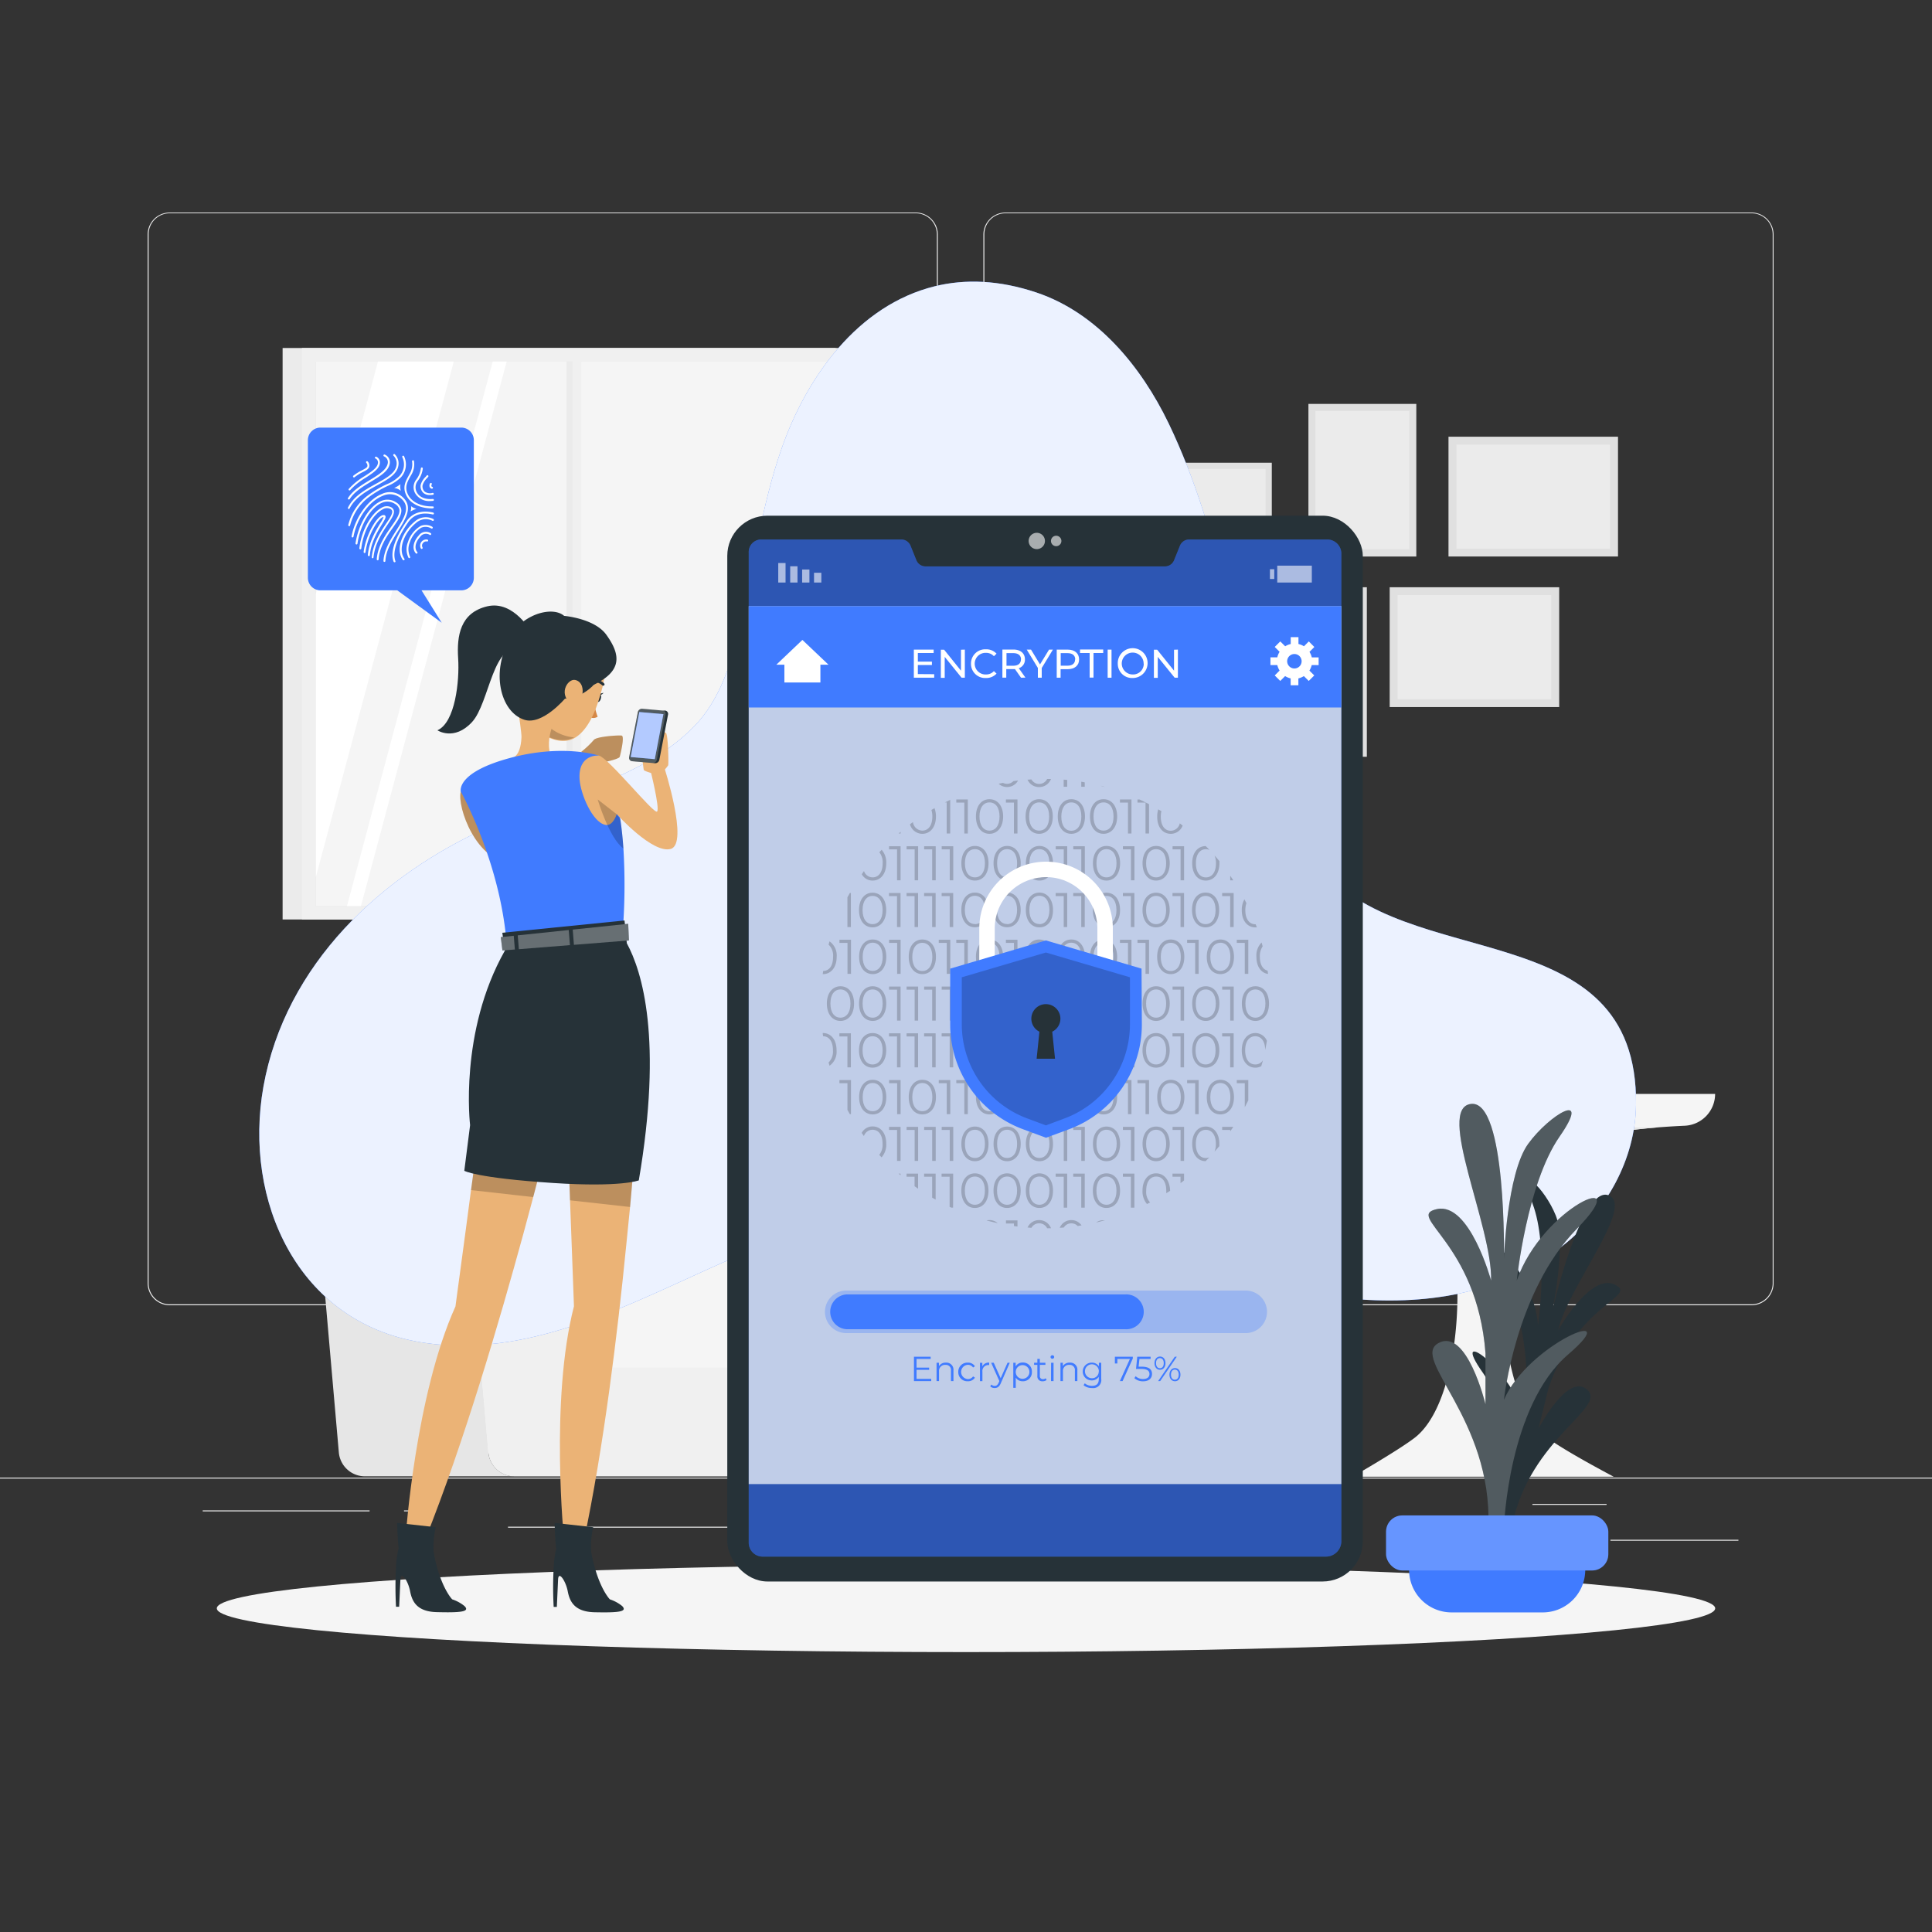 <svg xmlns="http://www.w3.org/2000/svg" viewBox="0 0 500 500"><rect x="0" y="0" width="500" height="500" fill="#333333" stroke="none"/><g id="background-complete"><rect y="382.4" width="500" height="0.25" style="fill:#ebebeb"></rect><rect x="416.78" y="398.49" width="33.12" height="0.25" style="fill:#ebebeb"></rect><rect x="322.53" y="401.21" width="8.69" height="0.25" style="fill:#ebebeb"></rect><rect x="396.59" y="389.21" width="19.19" height="0.25" style="fill:#ebebeb"></rect><rect x="52.46" y="390.89" width="43.19" height="0.25" style="fill:#ebebeb"></rect><rect x="104.56" y="390.89" width="6.33" height="0.25" style="fill:#ebebeb"></rect><rect x="131.47" y="395.11" width="93.68" height="0.25" style="fill:#ebebeb"></rect><path d="M237,337.8H43.91a5.71,5.71,0,0,1-5.7-5.71V60.66A5.71,5.71,0,0,1,43.91,55H237a5.71,5.71,0,0,1,5.71,5.71V332.09A5.71,5.71,0,0,1,237,337.8ZM43.91,55.2a5.46,5.46,0,0,0-5.45,5.46V332.09a5.46,5.46,0,0,0,5.45,5.46H237a5.47,5.47,0,0,0,5.46-5.46V60.66A5.47,5.47,0,0,0,237,55.2Z" style="fill:#ebebeb"></path><path d="M453.31,337.8H260.21a5.72,5.72,0,0,1-5.71-5.71V60.66A5.72,5.72,0,0,1,260.21,55h193.1A5.71,5.71,0,0,1,459,60.66V332.09A5.71,5.71,0,0,1,453.31,337.8ZM260.21,55.2a5.47,5.47,0,0,0-5.46,5.46V332.09a5.47,5.47,0,0,0,5.46,5.46h193.1a5.47,5.47,0,0,0,5.46-5.46V60.66a5.47,5.47,0,0,0-5.46-5.46Z" style="fill:#ebebeb"></path><rect x="73.14" y="90.06" width="143.13" height="147.9" style="fill:#ebebeb"></rect><rect x="78.14" y="90.06" width="143.13" height="147.9" style="fill:#f0f0f0"></rect><rect x="81.75" y="93.57" width="135.73" height="140.95" style="fill:#e0e0e0"></rect><rect x="81.75" y="93.56" width="132.34" height="140.95" style="fill:#f5f5f5"></rect><rect x="146.6" y="93.57" width="2.69" height="140.95" style="fill:#ebebeb"></rect><polygon points="131.13 93.56 93.41 234.51 89.79 234.51 127.51 93.56 131.13 93.56" style="fill:#fff"></polygon><rect x="148.14" y="91.39" width="2.3" height="145.83" style="fill:#f0f0f0"></rect><polygon points="117.44 93.56 81.75 226.95 81.75 153.63 97.82 93.56 117.44 93.56" style="fill:#fff"></polygon><polygon points="214.09 106.35 214.09 119.88 183.41 234.51 179.79 234.51 214.09 106.35" style="fill:#fff"></polygon><polygon points="214.09 133.67 214.09 206.99 206.73 234.51 187.11 234.51 214.09 133.67" style="fill:#fff"></polygon><path d="M323.73,283.11H443.87a8.24,8.24,0,0,1-7.88,8.23c-12.91.58-32.77,2.62-39.07,9.77-11.74,13.32-10.61,60.09,3.46,70.93,4.41,3.39,17.26,10.14,17.26,10.14H350s12-6.88,16.19-10.14c14-10.93,14.39-57.68,2.59-70.93-6.05-6.8-24.67-9-37.16-9.69A8.32,8.32,0,0,1,323.73,283.11Z" style="fill:#f5f5f5"></path><path d="M429,291.78c-12.21,1-26.83,3.39-32.07,9.33a23.59,23.59,0,0,0-4,6.88H372.77a23.76,23.76,0,0,0-4-6.88c-5.26-5.91-20-8.34-32-9.33Z" style="fill:#e6e6e6"></path><polygon points="374.9 283.17 376.54 264.49 352.86 264.49 351.22 283.17 374.9 283.17" style="fill:#ebebeb"></polygon><polygon points="374.9 283.17 376.54 264.49 377.81 264.49 376.18 283.17 374.9 283.17" style="fill:#e0e0e0"></polygon><polygon points="372.66 281.26 373.96 266.4 355.1 266.4 353.8 281.26 372.66 281.26" style="fill:#f0f0f0"></polygon><polygon points="371.21 280.04 372.3 267.62 356.55 267.62 355.46 280.04 371.21 280.04" style="fill:#fafafa"></polygon><polygon points="382.59 283.11 406.38 283.11 403.74 252.94 379.95 252.94 382.59 283.11" style="fill:#e6e6e6"></polygon><polygon points="382.59 283.11 381.45 283.11 378.81 252.94 379.95 252.94 382.59 283.11" style="fill:#e0e0e0"></polygon><polygon points="384.74 280.03 403.68 280.03 401.58 256.01 382.64 256.01 384.74 280.03" style="fill:#f0f0f0"></polygon><polygon points="386.13 278.06 401.95 278.06 400.19 257.99 384.37 257.99 386.13 278.06" style="fill:#fafafa"></polygon><path d="M394.12,267h0a2.76,2.76,0,0,1-3.89,0h0a2.74,2.74,0,0,1,0-3.89h0a2.74,2.74,0,0,1,3.89,0h0A2.76,2.76,0,0,1,394.12,267Z" style="fill:#ebebeb"></path><path d="M393,270.39h0a2,2,0,0,1,2.85,0h0a2,2,0,0,1-1.42,3.44h0A2,2,0,0,1,393,270.39Z" style="fill:#f0f0f0"></path><path d="M191.34,376h23.17L202.32,276.8a8.83,8.83,0,0,0-8.53-7.6H92.69L107.51,376Z" style="fill:#f5f5f5"></path><path d="M117.85,376H94.68L82.5,276.8a6.58,6.58,0,0,1,6.67-7.6h8a8.85,8.85,0,0,1,8.54,7.6Z" style="fill:#f0f0f0"></path><path d="M126.39,375.89l-4.2-48a4.58,4.58,0,0,0-4-4.14l-1.73-.22a6.14,6.14,0,0,1-5.33-5.55l-.77-8.75a6.13,6.13,0,0,1,6.11-6.67H77.77a6.13,6.13,0,0,0-6.11,6.67l.76,8.75a6.16,6.16,0,0,0,5.34,5.55l1.73.22a4.56,4.56,0,0,1,4,4.14l4.2,48a6.78,6.78,0,0,0,6.75,6.18h38.72A6.76,6.76,0,0,1,126.39,375.89Z" style="fill:#e6e6e6"></path><path d="M233,315.9a14.59,14.59,0,0,1,14.53-13.32H213.77a14.58,14.58,0,0,0-14.53,13.32l-3.33,38h33.71Z" style="fill:#e6e6e6"></path><path d="M262.46,302.58h-15A14.59,14.59,0,0,0,233,315.9l-3.33,38H149.33l-3.33-38a14.59,14.59,0,0,0-14.53-13.32h-15a6.13,6.13,0,0,0-6.11,6.67l.77,8.75a6.14,6.14,0,0,0,5.33,5.55l1.73.22a4.58,4.58,0,0,1,4,4.14l4.2,48a6.76,6.76,0,0,0,6.74,6.18H245.82a6.76,6.76,0,0,0,6.74-6.18l4.2-48a4.58,4.58,0,0,1,4-4.14l1.73-.22A6.14,6.14,0,0,0,267.8,318l.77-8.75A6.13,6.13,0,0,0,262.46,302.58Z" style="fill:#f0f0f0"></path><rect x="381.29" y="106.59" width="31" height="43.87" transform="translate(525.33 -268.27) rotate(90)" style="fill:#e0e0e0"></rect><rect x="383.32" y="108.66" width="26.96" height="39.75" transform="translate(525.33 -268.27) rotate(90)" style="fill:#ebebeb"></rect><rect x="366.08" y="145.54" width="31.01" height="43.87" transform="translate(549.06 -214.1) rotate(90)" style="fill:#e0e0e0"></rect><rect x="368.1" y="147.61" width="26.96" height="39.75" transform="translate(549.06 -214.1) rotate(90)" style="fill:#ebebeb"></rect><rect x="338.62" y="104.53" width="27.92" height="39.5" transform="translate(705.16 248.56) rotate(180)" style="fill:#e0e0e0"></rect><rect x="340.44" y="106.39" width="24.28" height="35.79" transform="translate(705.16 248.56) rotate(180)" style="fill:#ebebeb"></rect><rect x="322.74" y="151.98" width="31.01" height="43.87" transform="translate(676.48 347.83) rotate(180)" style="fill:#e0e0e0"></rect><rect x="324.76" y="154.04" width="26.96" height="39.75" transform="translate(676.48 347.83) rotate(180)" style="fill:#ebebeb"></rect><rect x="299.83" y="114.72" width="24.28" height="34.35" transform="translate(180.07 443.86) rotate(-90)" style="fill:#e0e0e0"></rect><rect x="301.41" y="116.33" width="21.11" height="31.12" transform="translate(180.07 443.86) rotate(-90)" style="fill:#ebebeb"></rect></g><g id="background-simple"><path d="M241.94,74.08c7.83-1.92,16.62-1.63,26.34,1.64,15.61,5.25,27,19,34.17,33.86,13.8,28.73,17.65,60.89,27.55,90.91,2.71,8.23,5.92,16.45,11.23,23.3C363.3,252.3,424,235.93,423.4,285.93c-.16,14.13-7.77,27.65-18.87,36.39-32.69,25.73-78.66,11-113.59-.65-32.74-10.94-61.07-12.28-93.88.82-27.8,11.09-56.89,30-88.17,24.88-31.81-5.2-46-36.59-40.71-66.19,5.68-31.55,30.42-54.82,58.86-67.4,17-7.51,39.28-12.1,52.58-25.76,6.83-7,9.81-16.85,12-26.4,3.46-15.2,5.5-30.79,10.65-45.51C208.7,97.67,221.93,79,241.94,74.08Z" style="fill:#407BFF"></path><path d="M241.94,74.08c7.83-1.92,16.62-1.63,26.34,1.64,15.61,5.25,27,19,34.17,33.86,13.8,28.73,17.65,60.89,27.55,90.91,2.71,8.23,5.92,16.45,11.23,23.3C363.3,252.3,424,235.93,423.4,285.93c-.16,14.13-7.77,27.65-18.87,36.39-32.69,25.73-78.66,11-113.59-.65-32.74-10.94-61.07-12.28-93.88.82-27.8,11.09-56.89,30-88.17,24.88-31.81-5.2-46-36.59-40.71-66.19,5.68-31.55,30.42-54.82,58.86-67.4,17-7.51,39.28-12.1,52.58-25.76,6.83-7,9.81-16.85,12-26.4,3.46-15.2,5.5-30.79,10.65-45.51C208.7,97.67,221.93,79,241.94,74.08Z" style="fill:#fff;opacity:0.9"></path></g><g id="Shadow"><ellipse id="path" cx="250" cy="416.24" rx="193.89" ry="11.32" style="fill:#f5f5f5"></ellipse></g><g id="Device"><rect x="188.22" y="133.46" width="164.47" height="275.83" rx="10.4" style="fill:#263238"></rect><path d="M347.14,143.37V398.85a4,4,0,0,1-4.09,4H197.42a3.6,3.6,0,0,1-3.65-3.69V143a3.24,3.24,0,0,1,3.12-3.38H233.3a2.58,2.58,0,0,1,2.35,1.63l1.5,3.72a2.57,2.57,0,0,0,2.35,1.62h62a2.55,2.55,0,0,0,2.35-1.6l1.51-3.73a2.57,2.57,0,0,1,2.34-1.64h35.89A3.67,3.67,0,0,1,347.14,143.37Z" style="fill:#407BFF"></path><path d="M347.14,143.37V398.85a4,4,0,0,1-4.09,4H197.42a3.6,3.6,0,0,1-3.65-3.69V143a3.24,3.24,0,0,1,3.12-3.38H233.3a2.58,2.58,0,0,1,2.35,1.63l1.5,3.72a2.57,2.57,0,0,0,2.35,1.62h62a2.55,2.55,0,0,0,2.35-1.6l1.51-3.73a2.57,2.57,0,0,1,2.34-1.64h35.89A3.67,3.67,0,0,1,347.14,143.37Z" style="opacity:0.3;isolation:isolate"></path><rect x="193.77" y="156.87" width="153.37" height="227.21" style="fill:#fff;opacity:0.7;isolation:isolate"></rect><rect x="210.67" y="148.23" width="1.89" height="2.53" transform="translate(423.23 298.99) rotate(180)" style="fill:#fff;opacity:0.6;isolation:isolate"></rect><rect x="207.58" y="147.39" width="1.89" height="3.37" transform="translate(417.06 298.15) rotate(180)" style="fill:#fff;opacity:0.6;isolation:isolate"></rect><rect x="204.49" y="146.55" width="1.89" height="4.21" transform="translate(410.88 297.31) rotate(180)" style="fill:#fff;opacity:0.6;isolation:isolate"></rect><rect x="201.41" y="145.7" width="1.89" height="5.05" transform="translate(404.71 296.46) rotate(180)" style="fill:#fff;opacity:0.6;isolation:isolate"></rect><rect x="328.66" y="147.31" width="1.12" height="2.53" style="fill:#fff;opacity:0.6;isolation:isolate"></rect><rect x="330.55" y="146.39" width="8.95" height="4.37" transform="translate(670.05 297.15) rotate(180)" style="fill:#fff;opacity:0.6;isolation:isolate"></rect><path d="M241,356.85v.58h-4.47v-6.31h4.33v.57h-3.66v2.25h3.26v.57h-3.26v2.34Z" style="fill:#407BFF"></path><path d="M246.75,354.68v2.75h-.64v-2.69a1.32,1.32,0,0,0-1.43-1.51,1.55,1.55,0,0,0-1.66,1.71v2.49h-.64v-4.75H243v.88a2,2,0,0,1,1.8-.91A1.82,1.82,0,0,1,246.75,354.68Z" style="fill:#407BFF"></path><path d="M248,355.06a2.34,2.34,0,0,1,2.45-2.41,2.07,2.07,0,0,1,1.86.94l-.48.32a1.61,1.61,0,0,0-1.38-.7,1.85,1.85,0,0,0,0,3.69,1.6,1.6,0,0,0,1.38-.69l.48.33a2.1,2.1,0,0,1-1.86.93A2.34,2.34,0,0,1,248,355.06Z" style="fill:#407BFF"></path><path d="M256,352.65v.62h-.15a1.54,1.54,0,0,0-1.6,1.75v2.42h-.64v-4.75h.62v.93A1.78,1.78,0,0,1,256,352.65Z" style="fill:#407BFF"></path><path d="M261.33,352.68,259,358c-.39.92-.9,1.22-1.58,1.22a1.61,1.61,0,0,1-1.15-.43l.3-.48a1.15,1.15,0,0,0,.86.36c.43,0,.72-.2,1-.79l.2-.46-2.12-4.74h.67l1.79,4,1.78-4Z" style="fill:#407BFF"></path><path d="M267.05,355.06a2.29,2.29,0,0,1-2.37,2.41,2.08,2.08,0,0,1-1.8-.93v2.64h-.64v-6.5h.61v.94a2.07,2.07,0,0,1,1.83-1A2.29,2.29,0,0,1,267.05,355.06Zm-.64,0a1.77,1.77,0,1,0-3.54,0,1.77,1.77,0,1,0,3.54,0Z" style="fill:#407BFF"></path><path d="M270.86,357.14a1.56,1.56,0,0,1-1,.33,1.25,1.25,0,0,1-1.39-1.38v-2.86h-.85v-.55h.85v-1h.64v1h1.44v.55h-1.44v2.83a.76.76,0,0,0,.82.86,1.06,1.06,0,0,0,.7-.24Z" style="fill:#407BFF"></path><path d="M271.88,351.19a.46.46,0,0,1,.47-.45.45.45,0,0,1,.47.44.47.47,0,0,1-.94,0Zm.14,1.49h.64v4.75H272Z" style="fill:#407BFF"></path><path d="M278.82,354.68v2.75h-.64v-2.69a1.33,1.33,0,0,0-1.43-1.51,1.55,1.55,0,0,0-1.66,1.71v2.49h-.64v-4.75h.61v.88a2,2,0,0,1,1.81-.91A1.82,1.82,0,0,1,278.82,354.68Z" style="fill:#407BFF"></path><path d="M285,352.68v4.17a2.08,2.08,0,0,1-2.37,2.37,3.3,3.3,0,0,1-2.21-.73l.32-.49a2.81,2.81,0,0,0,1.87.65c1.2,0,1.75-.55,1.75-1.72v-.6a2.15,2.15,0,0,1-1.85.92,2.3,2.3,0,1,1,0-4.6,2.14,2.14,0,0,1,1.88.94v-.91Zm-.62,2.26a1.8,1.8,0,1,0-1.81,1.74A1.7,1.7,0,0,0,284.35,354.94Z" style="fill:#407BFF"></path><path d="M293.17,351.12v.46l-2.65,5.85h-.7l2.6-5.74h-3.25v1.18h-.64v-1.75Z" style="fill:#407BFF"></path><path d="M298.14,355.57c0,1.07-.75,1.91-2.29,1.91a3.26,3.26,0,0,1-2.27-.81l.32-.51a2.77,2.77,0,0,0,1.94.73c1.07,0,1.64-.53,1.64-1.29s-.5-1.32-2.11-1.32H294l.32-3.16h3.46v.57h-2.89l-.22,2h.81C297.42,353.7,298.14,354.45,298.14,355.57Z" style="fill:#407BFF"></path><path d="M298.78,352.78c0-1,.58-1.71,1.43-1.71s1.42.68,1.42,1.71-.58,1.72-1.42,1.72S298.78,353.81,298.78,352.78Zm2.4,0c0-.82-.39-1.3-1-1.3s-1,.49-1,1.3.38,1.31,1,1.31S301.18,353.6,301.18,352.78Zm2.85-1.66h.53l-4.31,6.31h-.53Zm-1.38,4.64c0-1,.59-1.71,1.43-1.71s1.42.68,1.42,1.71-.58,1.71-1.42,1.71S302.65,356.79,302.65,355.76Zm2.4,0c0-.81-.38-1.31-1-1.31s-1,.49-1,1.31.39,1.31,1,1.31S305.05,356.57,305.05,355.76Z" style="fill:#407BFF"></path><path d="M270.43,140a2.11,2.11,0,1,1-2.11-2.11A2.11,2.11,0,0,1,270.43,140Z" style="fill:#fff;opacity:0.6;isolation:isolate"></path><path d="M274.69,140a1.35,1.35,0,1,1-1.35-1.35A1.36,1.36,0,0,1,274.69,140Z" style="fill:#fff;opacity:0.6;isolation:isolate"></path><rect x="193.77" y="156.87" width="153.37" height="26.23" style="fill:#407BFF"></rect><g style="opacity:0.2"><path d="M263.47,202l-1.2.15a2.23,2.23,0,0,1-1.64.7,2.46,2.46,0,0,1-1.06-.24l-1.12.22a3.15,3.15,0,0,0,2.18.85A3.2,3.2,0,0,0,263.47,202Z"></path><path d="M269,203.69A3.26,3.26,0,0,0,272,201.6l-1,0a2.31,2.31,0,0,1-4.08.11l-1,.07A3.23,3.23,0,0,0,269,203.69Z"></path><path d="M276.19,203.61v-1.77l-.91-.07v1.84Z"></path><path d="M280.73,203.61v-1.14l-.9-.16v1.3Z"></path><path d="M284.88,203.35a3.15,3.15,0,0,0,1.1.3C285.62,203.55,285.25,203.44,284.88,203.35Z"></path><path d="M225.84,227.89c2,0,3.52-1.67,3.52-4.48a4.9,4.9,0,0,0-1.19-3.48l-.6.63a4.23,4.23,0,0,1,.86,2.85c0,2.36-1.06,3.65-2.59,3.65a2.35,2.35,0,0,1-2.24-1.63c-.2.27-.39.55-.58.82A3.17,3.17,0,0,0,225.84,227.89Z"></path><polygon points="232.16 227.82 233.07 227.82 233.07 219.01 230.09 219.01 230.09 219.81 232.16 219.81 232.16 227.82"></polygon><polygon points="236.71 227.82 237.61 227.82 237.61 219.01 234.63 219.01 234.63 219.81 236.71 219.81 236.71 227.82"></polygon><polygon points="241.25 227.82 242.16 227.82 242.16 219.01 239.17 219.01 239.17 219.81 241.25 219.81 241.25 227.82"></polygon><polygon points="245.79 227.82 246.7 227.82 246.7 219.01 243.71 219.01 243.71 219.81 245.79 219.81 245.79 227.82"></polygon><path d="M248.8,223.41c0,2.81,1.47,4.48,3.51,4.48s3.52-1.67,3.52-4.48-1.48-4.48-3.52-4.48S248.8,220.61,248.8,223.41Zm3.51-3.65c1.54,0,2.59,1.3,2.59,3.65s-1.05,3.65-2.59,3.65-2.59-1.29-2.59-3.65S250.77,219.76,252.31,219.76Z"></path><path d="M260.64,218.93c-2,0-3.51,1.68-3.51,4.48s1.47,4.48,3.51,4.48,3.52-1.67,3.52-4.48S262.68,218.93,260.64,218.93Zm0,8.13c-1.54,0-2.59-1.29-2.59-3.65s1.05-3.65,2.59-3.65,2.59,1.3,2.59,3.65S262.18,227.06,260.64,227.06Z"></path><path d="M269,218.93c-2,0-3.51,1.68-3.51,4.48s1.47,4.48,3.51,4.48,3.52-1.67,3.52-4.48S271,218.93,269,218.93Zm0,8.13c-1.54,0-2.59-1.29-2.59-3.65s1.05-3.65,2.59-3.65,2.59,1.3,2.59,3.65S270.5,227.06,269,227.06Z"></path><polygon points="275.3 227.82 276.2 227.82 276.2 219.01 273.22 219.01 273.22 219.81 275.3 219.81 275.3 227.82"></polygon><polygon points="280.75 227.82 280.75 219.01 277.76 219.01 277.76 219.81 279.84 219.81 279.84 227.82 280.75 227.82"></polygon><path d="M286.36,227.89c2,0,3.52-1.67,3.52-4.48s-1.48-4.48-3.52-4.48-3.51,1.68-3.51,4.48S284.32,227.89,286.36,227.89Zm0-8.13c1.53,0,2.59,1.3,2.59,3.65s-1.06,3.65-2.59,3.65-2.6-1.29-2.6-3.65S284.82,219.76,286.36,219.76Z"></path><polygon points="290.61 219.81 292.69 219.81 292.69 227.82 293.59 227.82 293.59 219.01 290.61 219.01 290.61 219.81"></polygon><path d="M299.2,227.89c2,0,3.53-1.67,3.53-4.48s-1.49-4.48-3.53-4.48-3.51,1.68-3.51,4.48S297.17,227.89,299.2,227.89Zm0-8.13c1.54,0,2.6,1.3,2.6,3.65s-1.06,3.65-2.6,3.65-2.59-1.29-2.59-3.65S297.67,219.76,299.2,219.76Z"></path><polygon points="305.53 227.82 306.44 227.82 306.44 219.01 303.46 219.01 303.46 219.81 305.53 219.81 305.53 227.82"></polygon><path d="M308.54,223.41c0,2.81,1.47,4.48,3.51,4.48s3.53-1.67,3.53-4.48c0-.19,0-.37,0-.55-.4-.49-.82-1-1.24-1.44a5.25,5.25,0,0,1,.35,2c0,2.36-1.06,3.65-2.6,3.65s-2.59-1.29-2.59-3.65,1.06-3.65,2.59-3.65a2.38,2.38,0,0,1,.93.19c-.33-.34-.65-.68-1-1C310,219,308.54,220.63,308.54,223.41Z"></path><path d="M319.18,227.82c-.26-.4-.53-.79-.8-1.18v1.18Z"></path><path d="M233.08,215.27l-.52.44h.52Z"></path><path d="M238.7,215.79c2,0,3.52-1.67,3.52-4.48a6,6,0,0,0-.37-2.15l-.8.45a5.76,5.76,0,0,1,.24,1.7c0,2.35-1.06,3.65-2.59,3.65a2.5,2.5,0,0,1-2.43-2.2c-.26.19-.52.37-.77.57A3.32,3.32,0,0,0,238.7,215.79Z"></path><path d="M245,215.71h.91V207c-.46.21-.92.44-1.38.67H245Z"></path><polygon points="249.57 215.71 250.47 215.71 250.47 206.9 247.49 206.9 247.49 207.71 249.57 207.71 249.57 215.71"></polygon><path d="M256.08,215.79c2,0,3.53-1.67,3.53-4.48s-1.49-4.48-3.53-4.48-3.51,1.67-3.51,4.48S254.05,215.79,256.08,215.79Zm0-8.13c1.54,0,2.6,1.29,2.6,3.65s-1.06,3.65-2.6,3.65-2.59-1.3-2.59-3.65S254.55,207.66,256.08,207.66Z"></path><polygon points="262.41 215.71 263.32 215.71 263.32 206.9 260.33 206.9 260.33 207.71 262.41 207.71 262.41 215.71"></polygon><path d="M268.93,215.79c2,0,3.53-1.67,3.53-4.48s-1.49-4.48-3.53-4.48-3.51,1.67-3.51,4.48S266.89,215.79,268.93,215.79Zm0-8.13c1.54,0,2.59,1.29,2.59,3.65s-1,3.65-2.59,3.65-2.59-1.3-2.59-3.65S267.4,207.66,268.93,207.66Z"></path><path d="M277.26,215.79c2,0,3.53-1.67,3.53-4.48s-1.49-4.48-3.53-4.48-3.51,1.67-3.51,4.48S275.22,215.79,277.26,215.79Zm0-8.13c1.54,0,2.59,1.29,2.59,3.65S278.8,215,277.26,215s-2.59-1.3-2.59-3.65S275.72,207.66,277.26,207.66Z"></path><path d="M285.59,215.79c2,0,3.53-1.67,3.53-4.48s-1.49-4.48-3.53-4.48-3.51,1.67-3.51,4.48S283.55,215.79,285.59,215.79Zm0-8.13c1.54,0,2.59,1.29,2.59,3.65s-1.05,3.65-2.59,3.65-2.59-1.3-2.59-3.65S284.05,207.66,285.59,207.66Z"></path><polygon points="291.92 215.71 292.82 215.71 292.82 206.9 289.84 206.9 289.84 207.71 291.92 207.71 291.92 215.71"></polygon><path d="M294.38,207.71h2.08v8h.91v-7.59c-.82-.43-1.64-.83-2.48-1.22h-.51Z"></path><path d="M303,215.79a3.27,3.27,0,0,0,3.07-2.13l-.74-.58A2.42,2.42,0,0,1,303,215c-1.54,0-2.59-1.3-2.59-3.65a6.1,6.1,0,0,1,.16-1.42l-.82-.47a6.4,6.4,0,0,0-.26,1.89C299.47,214.12,300.94,215.79,303,215.79Z"></path><path d="M220.21,239.92v-8.81h-.27c-.22.37-.43.74-.63,1.12v7.69Z"></path><path d="M225.82,240c2,0,3.53-1.68,3.53-4.48s-1.49-4.49-3.53-4.49-3.51,1.68-3.51,4.49S223.78,240,225.82,240Zm0-8.14c1.54,0,2.6,1.3,2.6,3.66s-1.06,3.65-2.6,3.65-2.59-1.3-2.59-3.65S224.29,231.86,225.82,231.86Z"></path><polygon points="232.15 239.92 233.06 239.92 233.06 231.11 230.07 231.11 230.07 231.91 232.15 231.91 232.15 239.92"></polygon><polygon points="236.69 239.92 237.6 239.92 237.6 231.11 234.62 231.11 234.62 231.91 236.69 231.91 236.69 239.92"></polygon><polygon points="241.24 239.92 242.14 239.92 242.14 231.11 239.16 231.11 239.16 231.91 241.24 231.91 241.24 239.92"></polygon><polygon points="245.78 239.92 246.69 239.92 246.69 231.11 243.7 231.11 243.7 231.91 245.78 231.91 245.78 239.92"></polygon><path d="M252.3,231c-2,0-3.51,1.68-3.51,4.49s1.47,4.48,3.51,4.48,3.52-1.68,3.52-4.48S254.34,231,252.3,231Zm0,8.14c-1.54,0-2.6-1.3-2.6-3.65s1.06-3.66,2.6-3.66,2.59,1.3,2.59,3.66S253.83,239.17,252.3,239.17Z"></path><path d="M260.63,231c-2,0-3.51,1.68-3.51,4.49s1.47,4.48,3.51,4.48,3.52-1.68,3.52-4.48S262.67,231,260.63,231Zm0,8.14c-1.54,0-2.6-1.3-2.6-3.65s1.06-3.66,2.6-3.66,2.59,1.3,2.59,3.66S262.16,239.17,260.63,239.17Z"></path><path d="M269,231c-2,0-3.52,1.68-3.52,4.49S266.92,240,269,240s3.52-1.68,3.52-4.48S271,231,269,231Zm0,8.14c-1.54,0-2.6-1.3-2.6-3.65s1.06-3.66,2.6-3.66,2.59,1.3,2.59,3.66S270.49,239.17,269,239.17Z"></path><polygon points="275.29 239.92 276.19 239.92 276.19 231.11 273.21 231.11 273.21 231.91 275.29 231.91 275.29 239.92"></polygon><polygon points="277.75 231.91 279.83 231.91 279.83 239.92 280.73 239.92 280.73 231.11 277.75 231.11 277.75 231.91"></polygon><path d="M286.35,240c2,0,3.52-1.68,3.52-4.48s-1.48-4.49-3.52-4.49-3.52,1.68-3.52,4.49S284.31,240,286.35,240Zm0-8.14c1.53,0,2.59,1.3,2.59,3.66s-1.06,3.65-2.59,3.65-2.6-1.3-2.6-3.65S284.81,231.86,286.35,231.86Z"></path><polygon points="293.58 239.92 293.58 231.11 290.6 231.11 290.6 231.91 292.67 231.91 292.67 239.92 293.58 239.92"></polygon><path d="M299.19,240c2,0,3.53-1.68,3.53-4.48s-1.49-4.49-3.53-4.49-3.51,1.68-3.51,4.49S297.15,240,299.19,240Zm0-8.14c1.54,0,2.6,1.3,2.6,3.66s-1.06,3.65-2.6,3.65-2.59-1.3-2.59-3.65S297.66,231.86,299.19,231.86Z"></path><polygon points="305.52 239.92 306.43 239.92 306.43 231.11 303.44 231.11 303.44 231.91 305.52 231.91 305.52 239.92"></polygon><path d="M312,240c2,0,3.52-1.68,3.52-4.48S314.08,231,312,231s-3.51,1.68-3.51,4.49S310,240,312,240Zm0-8.14c1.53,0,2.59,1.3,2.59,3.66s-1.06,3.65-2.59,3.65-2.59-1.3-2.59-3.65S310.5,231.86,312,231.86Z"></path><polygon points="318.37 239.92 319.27 239.92 319.27 231.11 316.29 231.11 316.29 231.91 318.37 231.91 318.37 239.92"></polygon><path d="M324.89,240c.13,0,.25,0,.38,0-.1-.27-.2-.54-.31-.8h-.07c-1.54,0-2.6-1.3-2.6-3.65a5.59,5.59,0,0,1,.28-1.81l-.51-1a5.49,5.49,0,0,0-.69,2.82C321.37,238.32,322.85,240,324.89,240Z"></path><path d="M217.51,255.24c-2,0-3.52,1.68-3.52,4.48s1.48,4.49,3.52,4.49,3.52-1.68,3.52-4.49S219.55,255.24,217.51,255.24Zm0,8.13c-1.54,0-2.6-1.29-2.6-3.65s1.06-3.65,2.6-3.65,2.59,1.3,2.59,3.65S219,263.37,217.51,263.37Z"></path><path d="M225.84,255.24c-2,0-3.52,1.68-3.52,4.48s1.48,4.49,3.52,4.49,3.52-1.68,3.52-4.49S227.87,255.24,225.84,255.24Zm0,8.13c-1.54,0-2.6-1.29-2.6-3.65s1.06-3.65,2.6-3.65,2.59,1.3,2.59,3.65S227.37,263.37,225.84,263.37Z"></path><polygon points="233.07 264.13 233.07 255.32 230.09 255.32 230.09 256.12 232.16 256.12 232.16 264.13 233.07 264.13"></polygon><polygon points="237.61 264.13 237.61 255.32 234.63 255.32 234.63 256.12 236.71 256.12 236.71 264.13 237.61 264.13"></polygon><polygon points="242.16 264.13 242.16 255.32 239.17 255.32 239.17 256.12 241.25 256.12 241.25 264.13 242.16 264.13"></polygon><polygon points="246.7 264.13 246.7 255.32 243.71 255.32 243.71 256.12 245.79 256.12 245.79 264.13 246.7 264.13"></polygon><path d="M248.8,259.72c0,2.81,1.47,4.49,3.51,4.49s3.52-1.68,3.52-4.49-1.48-4.48-3.52-4.48S248.8,256.92,248.8,259.72Zm3.51-3.65c1.54,0,2.59,1.3,2.59,3.65s-1.05,3.65-2.59,3.65-2.59-1.29-2.59-3.65S250.77,256.07,252.31,256.07Z"></path><path d="M260.64,255.24c-2,0-3.51,1.68-3.51,4.48s1.47,4.49,3.51,4.49,3.52-1.68,3.52-4.49S262.68,255.24,260.64,255.24Zm0,8.13c-1.54,0-2.59-1.29-2.59-3.65s1.05-3.65,2.59-3.65,2.59,1.3,2.59,3.65S262.17,263.37,260.64,263.37Z"></path><path d="M269,264.21c2,0,3.52-1.68,3.52-4.49s-1.48-4.48-3.52-4.48-3.51,1.68-3.51,4.48S266.93,264.21,269,264.21Zm0-8.14c1.53,0,2.59,1.3,2.59,3.65s-1.06,3.65-2.59,3.65-2.59-1.29-2.59-3.65S267.43,256.07,269,256.07Z"></path><polygon points="276.2 264.13 276.2 255.32 273.22 255.32 273.22 256.12 275.3 256.12 275.3 264.13 276.2 264.13"></polygon><polygon points="280.75 255.32 277.76 255.32 277.76 256.12 279.84 256.12 279.84 264.13 280.75 264.13 280.75 255.32"></polygon><path d="M286.36,255.24c-2,0-3.51,1.68-3.51,4.48s1.47,4.49,3.51,4.49,3.52-1.68,3.52-4.49S288.4,255.24,286.36,255.24Zm0,8.13c-1.54,0-2.6-1.29-2.6-3.65s1.06-3.65,2.6-3.65,2.59,1.3,2.59,3.65S287.89,263.37,286.36,263.37Z"></path><polygon points="290.61 256.12 292.69 256.12 292.69 264.13 293.59 264.13 293.59 255.32 290.61 255.32 290.61 256.12"></polygon><path d="M299.2,264.21c2,0,3.53-1.68,3.53-4.49s-1.49-4.48-3.53-4.48-3.51,1.68-3.51,4.48S297.16,264.21,299.2,264.21Zm0-8.14c1.54,0,2.6,1.3,2.6,3.65s-1.06,3.65-2.6,3.65-2.59-1.29-2.59-3.65S297.67,256.07,299.2,256.07Z"></path><polygon points="306.44 264.13 306.44 255.32 303.46 255.32 303.46 256.12 305.53 256.12 305.53 264.13 306.44 264.13"></polygon><path d="M312.05,264.21c2,0,3.53-1.68,3.53-4.49s-1.49-4.48-3.53-4.48-3.51,1.68-3.51,4.48S310,264.21,312.05,264.21Zm0-8.14c1.54,0,2.6,1.3,2.6,3.65s-1.06,3.65-2.6,3.65-2.59-1.29-2.59-3.65S310.52,256.07,312.05,256.07Z"></path><polygon points="319.29 264.13 319.29 255.32 316.3 255.32 316.3 256.12 318.38 256.12 318.38 264.13 319.29 264.13"></polygon><path d="M321.39,259.72c0,2.81,1.47,4.49,3.51,4.49s3.52-1.68,3.52-4.49-1.48-4.48-3.52-4.48S321.39,256.92,321.39,259.72Zm3.51-3.65c1.53,0,2.59,1.3,2.59,3.65s-1.06,3.65-2.59,3.65-2.59-1.29-2.59-3.65S323.36,256.07,324.9,256.07Z"></path><path d="M216.53,247.62a4.44,4.44,0,0,0-1.85-4l-.24.86a3.87,3.87,0,0,1,1.16,3.15c0,2.34-1,3.64-2.58,3.65,0,.27-.07.55-.1.82H213C215,252.1,216.53,250.43,216.53,247.62Z"></path><polygon points="219.33 252.03 220.24 252.03 220.24 243.21 217.25 243.21 217.25 244.02 219.33 244.02 219.33 252.03"></polygon><path d="M225.85,243.14c-2,0-3.51,1.67-3.51,4.48s1.47,4.48,3.51,4.48,3.52-1.67,3.52-4.48S227.89,243.14,225.85,243.14Zm0,8.13c-1.54,0-2.59-1.3-2.59-3.65s1.05-3.65,2.59-3.65,2.59,1.3,2.59,3.65S227.38,251.27,225.85,251.27Z"></path><polygon points="230.1 244.02 232.18 244.02 232.18 252.03 233.08 252.03 233.08 243.21 230.1 243.21 230.1 244.02"></polygon><path d="M235.18,247.62c0,2.81,1.48,4.48,3.52,4.48s3.52-1.67,3.52-4.48-1.49-4.48-3.52-4.48S235.18,244.81,235.18,247.62ZM238.7,244c1.53,0,2.59,1.3,2.59,3.65s-1.06,3.65-2.59,3.65-2.6-1.3-2.6-3.65S237.16,244,238.7,244Z"></path><polygon points="245.02 252.03 245.93 252.03 245.93 243.21 242.95 243.21 242.95 244.02 245.02 244.02 245.02 252.03"></polygon><polygon points="249.56 252.03 250.47 252.03 250.47 243.21 247.49 243.21 247.49 244.02 249.56 244.02 249.56 252.03"></polygon><path d="M252.57,247.62c0,2.81,1.47,4.48,3.51,4.48s3.53-1.67,3.53-4.48-1.49-4.48-3.53-4.48S252.57,244.81,252.57,247.62Zm6.11,0c0,2.35-1.06,3.65-2.6,3.65s-2.59-1.3-2.59-3.65,1.06-3.65,2.59-3.65S258.68,245.27,258.68,247.62Z"></path><polygon points="263.32 252.03 263.32 243.21 260.33 243.21 260.33 244.02 262.41 244.02 262.41 252.03 263.32 252.03"></polygon><path d="M268.93,252.1c2,0,3.53-1.67,3.53-4.48s-1.49-4.48-3.53-4.48-3.51,1.67-3.51,4.48S266.89,252.1,268.93,252.1Zm0-8.13c1.54,0,2.59,1.3,2.59,3.65s-1,3.65-2.59,3.65-2.59-1.3-2.59-3.65S267.4,244,268.93,244Z"></path><path d="M273.75,247.62c0,2.81,1.47,4.48,3.51,4.48s3.52-1.67,3.52-4.48-1.48-4.48-3.52-4.48S273.75,244.81,273.75,247.62Zm6.1,0c0,2.35-1.05,3.65-2.59,3.65s-2.59-1.3-2.59-3.65,1.05-3.65,2.59-3.65S279.85,245.27,279.85,247.62Z"></path><path d="M285.59,252.1c2,0,3.53-1.67,3.53-4.48s-1.49-4.48-3.53-4.48-3.51,1.67-3.51,4.48S283.55,252.1,285.59,252.1Zm0-8.13c1.54,0,2.59,1.3,2.59,3.65s-1.05,3.65-2.59,3.65S283,250,283,247.62,284.05,244,285.59,244Z"></path><polygon points="291.92 252.03 292.82 252.03 292.82 243.21 289.84 243.21 289.84 244.02 291.92 244.02 291.92 252.03"></polygon><polygon points="296.46 252.03 297.37 252.03 297.37 243.21 294.38 243.21 294.38 244.02 296.46 244.02 296.46 252.03"></polygon><path d="M299.47,247.62c0,2.81,1.47,4.48,3.51,4.48s3.52-1.67,3.52-4.48-1.48-4.48-3.52-4.48S299.47,244.81,299.47,247.62ZM303,244c1.54,0,2.59,1.3,2.59,3.65s-1.05,3.65-2.59,3.65-2.59-1.3-2.59-3.65S301.44,244,303,244Z"></path><polygon points="309.31 252.03 310.21 252.03 310.21 243.21 307.23 243.21 307.23 244.02 309.31 244.02 309.31 252.03"></polygon><path d="M312.31,247.62c0,2.81,1.48,4.48,3.52,4.48s3.52-1.67,3.52-4.48-1.48-4.48-3.52-4.48S312.31,244.81,312.31,247.62Zm3.52-3.65c1.53,0,2.59,1.3,2.59,3.65s-1.06,3.65-2.59,3.65-2.6-1.3-2.6-3.65S314.29,244,315.83,244Z"></path><polygon points="322.15 252.03 323.06 252.03 323.06 243.21 320.08 243.21 320.08 244.02 322.15 244.02 322.15 252.03"></polygon><path d="M325.16,247.62c0,2.58,1.25,4.19,3,4.43,0-.28-.07-.57-.11-.85-1.21-.3-2-1.54-2-3.58a4.49,4.49,0,0,1,.73-2.71c-.09-.33-.19-.64-.28-1A4.79,4.79,0,0,0,325.16,247.62Z"></path><path d="M216.5,271.83c0-2.81-1.48-4.48-3.52-4.48h-.06c0,.28.06.56.1.83,1.51,0,2.55,1.32,2.55,3.65a4,4,0,0,1-1.13,3.14c.07.28.16.57.24.85A4.43,4.43,0,0,0,216.5,271.83Z"></path><polygon points="217.23 268.23 219.31 268.23 219.31 276.23 220.21 276.23 220.21 267.42 217.23 267.42 217.23 268.23"></polygon><path d="M225.82,276.31c2,0,3.53-1.68,3.53-4.48s-1.49-4.48-3.53-4.48-3.51,1.67-3.51,4.48S223.78,276.31,225.82,276.31Zm0-8.13c1.54,0,2.6,1.29,2.6,3.65s-1.06,3.65-2.6,3.65-2.59-1.3-2.59-3.65S224.29,268.18,225.82,268.18Z"></path><polygon points="232.15 276.23 233.06 276.23 233.06 267.42 230.07 267.42 230.07 268.23 232.15 268.23 232.15 276.23"></polygon><polygon points="236.69 276.23 237.6 276.23 237.6 267.42 234.62 267.42 234.62 268.23 236.69 268.23 236.69 276.23"></polygon><polygon points="239.16 268.23 241.24 268.23 241.24 276.23 242.14 276.23 242.14 267.42 239.16 267.42 239.16 268.23"></polygon><polygon points="243.7 268.23 245.78 268.23 245.78 276.23 246.69 276.23 246.69 267.42 243.7 267.42 243.7 268.23"></polygon><path d="M252.3,276.31c2,0,3.52-1.68,3.52-4.48s-1.48-4.48-3.52-4.48-3.51,1.67-3.51,4.48S250.26,276.31,252.3,276.31Zm0-8.13c1.53,0,2.59,1.29,2.59,3.65s-1.06,3.65-2.59,3.65-2.6-1.3-2.6-3.65S250.76,268.18,252.3,268.18Z"></path><path d="M260.63,267.35c-2,0-3.51,1.67-3.51,4.48s1.47,4.48,3.51,4.48,3.52-1.68,3.52-4.48S262.67,267.35,260.63,267.35Zm0,8.13c-1.54,0-2.6-1.3-2.6-3.65s1.06-3.65,2.6-3.65,2.59,1.29,2.59,3.65S262.16,275.48,260.63,275.48Z"></path><path d="M269,276.31c2,0,3.52-1.68,3.52-4.48s-1.48-4.48-3.52-4.48-3.52,1.67-3.52,4.48S266.92,276.31,269,276.31Zm0-8.13c1.53,0,2.59,1.29,2.59,3.65s-1.06,3.65-2.59,3.65-2.6-1.3-2.6-3.65S267.42,268.18,269,268.18Z"></path><polygon points="275.29 276.23 276.19 276.23 276.19 267.42 273.21 267.42 273.21 268.23 275.29 268.23 275.29 276.23"></polygon><polygon points="280.73 276.23 280.73 267.42 277.75 267.42 277.75 268.23 279.83 268.23 279.83 276.23 280.73 276.23"></polygon><path d="M286.35,276.31c2,0,3.52-1.68,3.52-4.48s-1.48-4.48-3.52-4.48-3.52,1.67-3.52,4.48S284.31,276.31,286.35,276.31Zm0-8.13c1.53,0,2.59,1.29,2.59,3.65s-1.06,3.65-2.59,3.65-2.6-1.3-2.6-3.65S284.81,268.18,286.35,268.18Z"></path><polygon points="293.58 267.42 290.6 267.42 290.6 268.23 292.67 268.23 292.67 276.23 293.58 276.23 293.58 267.42"></polygon><path d="M299.19,276.31c2,0,3.53-1.68,3.53-4.48s-1.49-4.48-3.53-4.48-3.51,1.67-3.51,4.48S297.15,276.31,299.19,276.31Zm0-8.13c1.54,0,2.6,1.29,2.6,3.65s-1.06,3.65-2.6,3.65-2.59-1.3-2.59-3.65S297.66,268.18,299.19,268.18Z"></path><polygon points="303.44 268.23 305.52 268.23 305.52 276.23 306.43 276.23 306.43 267.42 303.44 267.42 303.44 268.23"></polygon><path d="M315.56,271.83c0-2.81-1.48-4.48-3.52-4.48s-3.51,1.67-3.51,4.48,1.47,4.48,3.51,4.48S315.56,274.63,315.56,271.83ZM312,275.48c-1.54,0-2.59-1.3-2.59-3.65s1.05-3.65,2.59-3.65,2.59,1.29,2.59,3.65S313.57,275.48,312,275.48Z"></path><polygon points="316.29 268.23 318.37 268.23 318.37 276.23 319.27 276.23 319.27 267.42 316.29 267.42 316.29 268.23"></polygon><path d="M324.89,267.35c-2,0-3.52,1.67-3.52,4.48s1.48,4.48,3.52,4.48a3.23,3.23,0,0,0,1.52-.38c.15-.52.31-1,.44-1.56a2.25,2.25,0,0,1-2,1.11c-1.54,0-2.6-1.3-2.6-3.65s1.06-3.65,2.6-3.65,2.55,1.26,2.58,3.54c.17-.78.31-1.57.44-2.36A3.24,3.24,0,0,0,324.89,267.35Z"></path><path d="M229.36,296c0-2.8-1.48-4.48-3.52-4.48A3.18,3.18,0,0,0,223,293.2l.58.81a2.36,2.36,0,0,1,2.24-1.63c1.53,0,2.59,1.3,2.59,3.65a4.26,4.26,0,0,1-.86,2.86l.6.63A4.91,4.91,0,0,0,229.36,296Z"></path><polygon points="232.16 300.44 233.07 300.44 233.07 291.63 230.09 291.63 230.09 292.43 232.16 292.43 232.16 300.44"></polygon><polygon points="234.63 292.43 236.71 292.43 236.71 300.44 237.61 300.44 237.61 291.63 234.63 291.63 234.63 292.43"></polygon><polygon points="239.17 292.43 241.25 292.43 241.25 300.44 242.16 300.44 242.16 291.63 239.17 291.63 239.17 292.43"></polygon><polygon points="243.71 292.43 245.79 292.43 245.79 300.44 246.7 300.44 246.7 291.63 243.71 291.63 243.71 292.43"></polygon><path d="M252.31,291.55c-2,0-3.51,1.68-3.51,4.48s1.47,4.49,3.51,4.49,3.52-1.68,3.52-4.49S254.35,291.55,252.31,291.55Zm0,8.13c-1.54,0-2.59-1.29-2.59-3.65s1.05-3.65,2.59-3.65,2.59,1.3,2.59,3.65S253.85,299.68,252.31,299.68Z"></path><path d="M260.64,291.55c-2,0-3.51,1.68-3.51,4.48s1.47,4.49,3.51,4.49,3.52-1.68,3.52-4.49S262.68,291.55,260.64,291.55Zm0,8.13c-1.54,0-2.59-1.29-2.59-3.65s1.05-3.65,2.59-3.65,2.59,1.3,2.59,3.65S262.18,299.68,260.64,299.68Z"></path><path d="M269,291.55c-2,0-3.51,1.68-3.51,4.48s1.47,4.49,3.51,4.49,3.52-1.68,3.52-4.49S271,291.55,269,291.55Zm0,8.13c-1.54,0-2.59-1.29-2.59-3.65s1.05-3.65,2.59-3.65,2.59,1.3,2.59,3.65S270.5,299.68,269,299.68Z"></path><polygon points="273.22 292.43 275.3 292.43 275.3 300.44 276.2 300.44 276.2 291.63 273.22 291.63 273.22 292.43"></polygon><polygon points="277.76 292.43 279.84 292.43 279.84 300.44 280.75 300.44 280.75 291.63 277.76 291.63 277.76 292.43"></polygon><path d="M286.36,291.55c-2,0-3.51,1.68-3.51,4.48s1.47,4.49,3.51,4.49,3.52-1.68,3.52-4.49S288.4,291.55,286.36,291.55Zm0,8.13c-1.54,0-2.6-1.29-2.6-3.65s1.06-3.65,2.6-3.65S289,293.68,289,296,287.89,299.68,286.36,299.68Z"></path><polygon points="290.61 292.43 292.69 292.43 292.69 300.44 293.59 300.44 293.59 291.63 290.61 291.63 290.61 292.43"></polygon><path d="M299.2,291.55c-2,0-3.51,1.68-3.51,4.48s1.48,4.49,3.51,4.49,3.53-1.68,3.53-4.49S301.24,291.55,299.2,291.55Zm0,8.13c-1.53,0-2.59-1.29-2.59-3.65s1.06-3.65,2.59-3.65,2.6,1.3,2.6,3.65S300.74,299.68,299.2,299.68Z"></path><polygon points="303.46 292.43 305.53 292.43 305.53 300.44 306.44 300.44 306.44 291.63 303.46 291.63 303.46 292.43"></polygon><path d="M312.05,291.55c-2,0-3.51,1.68-3.51,4.48s1.45,4.45,3.46,4.48c.33-.33.66-.68,1-1a2.38,2.38,0,0,1-.93.19c-1.53,0-2.59-1.29-2.59-3.65s1.06-3.65,2.59-3.65,2.6,1.3,2.6,3.65a5.27,5.27,0,0,1-.35,2c.42-.48.84-.95,1.24-1.44,0-.19,0-.36,0-.56C315.58,293.23,314.09,291.55,312.05,291.55Z"></path><path d="M316.3,292.43h2.08v.38c.27-.39.54-.78.8-1.18H316.3Z"></path><path d="M220.24,279.52h-3v.81h2.08v6.93c.19.37.4.72.61,1.08h.3Z"></path><path d="M225.85,279.45c-2,0-3.51,1.67-3.51,4.48s1.47,4.48,3.51,4.48,3.52-1.67,3.52-4.48S227.89,279.45,225.85,279.45Zm0,8.13c-1.54,0-2.59-1.3-2.59-3.65s1.05-3.65,2.59-3.65,2.59,1.3,2.59,3.65S227.38,287.58,225.85,287.58Z"></path><polygon points="230.1 280.33 232.18 280.33 232.18 288.34 233.08 288.34 233.08 279.52 230.1 279.52 230.1 280.33"></polygon><path d="M238.7,279.45c-2,0-3.52,1.67-3.52,4.48s1.48,4.48,3.52,4.48,3.52-1.67,3.52-4.48S240.73,279.45,238.7,279.45Zm0,8.13c-1.54,0-2.6-1.3-2.6-3.65s1.06-3.65,2.6-3.65,2.59,1.3,2.59,3.65S240.23,287.58,238.7,287.58Z"></path><polygon points="245.02 288.34 245.93 288.34 245.93 279.52 242.95 279.52 242.95 280.33 245.02 280.33 245.02 288.34"></polygon><polygon points="247.49 280.33 249.57 280.33 249.57 288.34 250.47 288.34 250.47 279.52 247.49 279.52 247.49 280.33"></polygon><path d="M259.61,283.93c0-2.81-1.49-4.48-3.53-4.48s-3.51,1.67-3.51,4.48,1.48,4.48,3.51,4.48S259.61,286.74,259.61,283.93Zm-3.53,3.65c-1.53,0-2.59-1.3-2.59-3.65s1.06-3.65,2.59-3.65,2.6,1.3,2.6,3.65S257.62,287.58,256.08,287.58Z"></path><polygon points="263.32 288.34 263.32 279.52 260.33 279.52 260.33 280.33 262.41 280.33 262.41 288.34 263.32 288.34"></polygon><path d="M268.93,288.41c2,0,3.53-1.67,3.53-4.48s-1.49-4.48-3.53-4.48-3.51,1.67-3.51,4.48S266.89,288.41,268.93,288.41Zm0-8.13c1.54,0,2.59,1.3,2.59,3.65s-1,3.65-2.59,3.65-2.59-1.3-2.59-3.65S267.4,280.28,268.93,280.28Z"></path><path d="M277.26,279.45c-2,0-3.51,1.67-3.51,4.48s1.47,4.48,3.51,4.48,3.53-1.67,3.53-4.48S279.3,279.45,277.26,279.45Zm0,8.13c-1.54,0-2.59-1.3-2.59-3.65s1.05-3.65,2.59-3.65,2.59,1.3,2.59,3.65S278.8,287.58,277.26,287.58Z"></path><path d="M285.59,288.41c2,0,3.53-1.67,3.53-4.48s-1.49-4.48-3.53-4.48-3.51,1.67-3.51,4.48S283.55,288.41,285.59,288.41Zm0-8.13c1.54,0,2.59,1.3,2.59,3.65s-1.05,3.65-2.59,3.65-2.59-1.3-2.59-3.65S284.05,280.28,285.59,280.28Z"></path><polygon points="292.82 288.34 292.82 279.52 289.84 279.52 289.84 280.33 291.92 280.33 291.92 288.34 292.82 288.34"></polygon><polygon points="296.46 288.34 297.37 288.34 297.37 279.52 294.38 279.52 294.38 280.33 296.46 280.33 296.46 288.34"></polygon><path d="M303,279.45c-2,0-3.51,1.67-3.51,4.48s1.47,4.48,3.51,4.48,3.52-1.67,3.52-4.48S305,279.45,303,279.45Zm0,8.13c-1.54,0-2.59-1.3-2.59-3.65s1.05-3.65,2.59-3.65,2.59,1.3,2.59,3.65S304.52,287.58,303,287.58Z"></path><polygon points="309.31 288.34 310.21 288.34 310.21 279.52 307.23 279.52 307.23 280.33 309.31 280.33 309.31 288.34"></polygon><path d="M315.83,279.45c-2,0-3.52,1.67-3.52,4.48s1.48,4.48,3.52,4.48,3.52-1.67,3.52-4.48S317.87,279.45,315.83,279.45Zm0,8.13c-1.54,0-2.6-1.3-2.6-3.65s1.06-3.65,2.6-3.65,2.59,1.3,2.59,3.65S317.36,287.58,315.83,287.58Z"></path><path d="M320.08,279.52v.81h2.07v6.22c.31-.59.62-1.18.91-1.79v-5.24Z"></path><path d="M232.56,303.73l.5.43v-.43Z"></path><path d="M234.62,303.73v.81h2.07V307l.91.64v-3.9Z"></path><path d="M239.16,303.73v.81h2.08v5.4l.9.52v-6.73Z"></path><path d="M246.68,303.73h-3v.81h2.08v7.8l.45.2h.45Z"></path><path d="M252.3,303.66c-2,0-3.51,1.67-3.51,4.48s1.47,4.48,3.51,4.48,3.52-1.67,3.52-4.48S254.34,303.66,252.3,303.66Zm0,8.13c-1.54,0-2.6-1.3-2.6-3.65s1.06-3.65,2.6-3.65,2.59,1.29,2.59,3.65S253.83,311.79,252.3,311.79Z"></path><path d="M260.63,303.66c-2,0-3.51,1.67-3.51,4.48s1.47,4.48,3.51,4.48,3.52-1.67,3.52-4.48S262.67,303.66,260.63,303.66Zm0,8.13c-1.54,0-2.6-1.3-2.6-3.65s1.06-3.65,2.6-3.65,2.59,1.29,2.59,3.65S262.16,311.79,260.63,311.79Z"></path><path d="M269,303.66c-2,0-3.52,1.67-3.52,4.48s1.48,4.48,3.52,4.48,3.52-1.67,3.52-4.48S271,303.66,269,303.66Zm0,8.13c-1.54,0-2.6-1.3-2.6-3.65s1.06-3.65,2.6-3.65,2.59,1.29,2.59,3.65S270.49,311.79,269,311.79Z"></path><polygon points="275.29 312.54 276.19 312.54 276.19 303.73 273.21 303.73 273.21 304.54 275.29 304.54 275.29 312.54"></polygon><polygon points="277.75 304.54 279.83 304.54 279.83 312.54 280.73 312.54 280.73 303.73 277.75 303.73 277.75 304.54"></polygon><path d="M286.35,303.66c-2,0-3.52,1.67-3.52,4.48s1.48,4.48,3.52,4.48,3.52-1.67,3.52-4.48S288.39,303.66,286.35,303.66Zm0,8.13c-1.54,0-2.6-1.3-2.6-3.65s1.06-3.65,2.6-3.65,2.59,1.29,2.59,3.65S287.88,311.79,286.35,311.79Z"></path><polygon points="290.6 304.54 292.67 304.54 292.67 312.54 293.58 312.54 293.58 303.73 290.6 303.73 290.6 304.54"></polygon><path d="M299.19,303.66c-2,0-3.51,1.67-3.51,4.48a5,5,0,0,0,1.16,3.46l.8-.41a4,4,0,0,1-1-3.05c0-2.36,1.06-3.65,2.59-3.65s2.6,1.29,2.6,3.65c0,.23,0,.45,0,.66l1-.62v0C302.72,305.33,301.23,303.66,299.19,303.66Z"></path><path d="M303.44,303.73v.81h2.08v1.66c.31-.23.6-.48.91-.71v-1.76Z"></path><path d="M255.32,315.85c.95.26,1.92.49,2.89.7a3.26,3.26,0,0,0-2.89-.7Z"></path><path d="M260.34,315.84v.8h2.07v.66l.91.12v-1.58Z"></path><path d="M268.93,315.76a3.24,3.24,0,0,0-3,1.92l1,.08a2.26,2.26,0,0,1,2-1.17,2.28,2.28,0,0,1,2.07,1.28c.33,0,.66,0,1,0A3.26,3.26,0,0,0,268.93,315.76Z"></path><path d="M277.26,315.76a3.22,3.22,0,0,0-3,2l1.05-.08a2.25,2.25,0,0,1,1.95-1.08,2.22,2.22,0,0,1,1.64.69l1-.16A3.17,3.17,0,0,0,277.26,315.76Z"></path><path d="M283.68,316.38c.77-.18,1.54-.37,2.29-.58-.12,0-.25,0-.38,0A3.16,3.16,0,0,0,283.68,316.38Z"></path></g><path d="M241.77,174.48v.91H236.5v-7.27h5.13V169h-4.09v2.23h3.64v.88h-3.64v2.34Z" style="fill:#fff"></path><path d="M249.7,168.12v7.27h-.85L244.49,170v5.42h-1v-7.27h.85l4.36,5.42v-5.42Z" style="fill:#fff"></path><path d="M251.29,171.76a3.68,3.68,0,0,1,3.85-3.72,3.59,3.59,0,0,1,2.76,1.13l-.68.66a2.66,2.66,0,0,0-2-.87,2.8,2.8,0,1,0,0,5.59,2.69,2.69,0,0,0,2-.87l.68.65a3.6,3.6,0,0,1-2.77,1.14A3.67,3.67,0,0,1,251.29,171.76Z" style="fill:#fff"></path><path d="M264.24,175.39l-1.57-2.23-.46,0h-1.79v2.21h-1v-7.27h2.83c1.89,0,3,1,3,2.54a2.29,2.29,0,0,1-1.59,2.29l1.72,2.44Zm0-4.73c0-1-.7-1.63-2-1.63h-1.76v3.26h1.76C263.51,172.29,264.21,171.69,264.21,170.66Z" style="fill:#fff"></path><path d="M269.6,172.88v2.51h-1v-2.53l-2.88-4.74h1.11l2.32,3.83,2.34-3.83h1Z" style="fill:#fff"></path><path d="M279.27,170.66c0,1.57-1.14,2.53-3,2.53h-1.79v2.2h-1v-7.27h2.83C278.13,168.12,279.27,169.08,279.27,170.66Zm-1,0c0-1-.69-1.63-2-1.63h-1.76v3.25h1.76C277.54,172.28,278.23,171.69,278.23,170.66Z" style="fill:#fff"></path><path d="M282,169h-2.49v-.91h6V169H283v6.36h-1Z" style="fill:#fff"></path><path d="M286.66,168.12h1v7.27h-1Z" style="fill:#fff"></path><path d="M289.28,171.76a3.86,3.86,0,1,1,3.87,3.71A3.69,3.69,0,0,1,289.28,171.76Zm6.69,0a2.83,2.83,0,1,0-2.82,2.79A2.74,2.74,0,0,0,296,171.76Z" style="fill:#fff"></path><path d="M304.84,168.12v7.27H304L299.63,170v5.42h-1v-7.27h.85l4.36,5.42v-5.42Z" style="fill:#fff"></path><path d="M288,251.8h-4V240.28a13.28,13.28,0,1,0-26.56,0V251.8h-4V240.28a17.28,17.28,0,1,1,34.56,0Z" style="fill:#fff"></path><path d="M295.43,250.68l-24.76-7.3-24.76,7.3v14.49a28.89,28.89,0,0,0,18.8,27.06l6,2.22,6-2.22a28.89,28.89,0,0,0,18.8-27.06Z" style="fill:#407BFF"></path><path d="M265.75,289.41a26,26,0,0,1-16.84-24.24V252.92l21.76-6.41,21.76,6.41v12.25a26,26,0,0,1-16.84,24.24l-4.92,1.84Z" style="opacity:0.2;isolation:isolate"></path><path d="M274.43,263.67A3.76,3.76,0,1,0,269,267l-.72,7h4.76l-.72-7A3.75,3.75,0,0,0,274.43,263.67Z" style="fill:#263238"></path><path d="M341.26,172.13v-2h-1.77a4.66,4.66,0,0,0-.6-1.43l1.26-1.26L338.72,166l-1.26,1.26a4.45,4.45,0,0,0-1.42-.59v-1.78h-2v1.78a4.41,4.41,0,0,0-1.43.59L331.33,166l-1.43,1.43,1.26,1.26a4.41,4.41,0,0,0-.59,1.43h-1.78v2h1.78a4.45,4.45,0,0,0,.59,1.42l-1.26,1.26,1.43,1.43,1.26-1.26a4.66,4.66,0,0,0,1.43.6v1.77h2v-1.77a4.71,4.71,0,0,0,1.42-.6l1.26,1.26,1.43-1.43-1.26-1.26a4.71,4.71,0,0,0,.6-1.42ZM335,173a1.87,1.87,0,1,1,1.86-1.86A1.87,1.87,0,0,1,335,173Z" style="fill:#fff"></path><polygon points="207.66 165.61 200.92 172.02 203 172.02 203 176.62 212.32 176.62 212.32 172.02 214.41 172.02 207.66 165.61" style="fill:#fff"></polygon><path d="M322.37,334H219a5.48,5.48,0,0,0,0,11h103.4a5.48,5.48,0,0,0,0-11Z" style="fill:#407BFF;opacity:0.3"></path><path d="M291.19,335H219.07a4.51,4.51,0,0,0,0,9h72.12a4.51,4.51,0,1,0,0-9Z" style="fill:#407BFF"></path></g><g id="Plant"><path d="M388.18,393.77s5.27-24.88-4.32-38.36,8.67-.16,10.77,12.46c0,0,3.14-22.56-6.16-38.44s8.1-2.84,9.58,13.52c0,0,2.85-20.13-1.42-31.44s3.16-4,6,3.05-.89,24.65-.89,24.65,7.46-32.46,14.52-29.88-10.56,23.85-13,34.92c0,0,8.32-14.89,14.64-11.79s-9.78,4.64-17.16,26.84l-2.58,10.41s7.66-14.69,12.67-10S396,372.29,391.38,394.57Z" style="fill:#263238"></path><path d="M389.22,395.21s1.1-31.38,16.61-44.67-10.34-2.77-16.61,11.72c0,0,2.95-28,18.82-44.2s-8.86-5.82-15.5,13.33c0,0,2.58-25,11.07-37.23s-2.58-5.78-8.12,1.86-6.27,29.79-6.27,29.79.73-41.11-8.49-40.12,5.53,31.72,5.16,45.7c0,0-5.53-20.31-14-18.48s10.33,8.47,12.55,37.26v13.24s-4.8-19.88-12.18-15.82,14,19.56,12.92,47.62Z" style="fill:#263238"></path><path d="M389.22,395.21s1.1-31.38,16.61-44.67-10.34-2.77-16.61,11.72c0,0,2.95-28,18.82-44.2s-8.86-5.82-15.5,13.33c0,0,2.58-25,11.07-37.23s-2.58-5.78-8.12,1.86-6.27,29.79-6.27,29.79.73-41.11-8.49-40.12,5.53,31.72,5.16,45.7c0,0-5.53-20.31-14-18.48s10.33,8.47,12.55,37.26v13.24s-4.8-19.88-12.18-15.82,14,19.56,12.92,47.62Z" style="fill:#fff;opacity:0.2;isolation:isolate"></path><path d="M375.68,401.37h23.59a11,11,0,0,1,11,11v4.92a0,0,0,0,1,0,0H364.68a0,0,0,0,1,0,0v-4.92A11,11,0,0,1,375.68,401.37Z" transform="translate(774.94 818.66) rotate(180)" style="fill:#407BFF"></path><rect x="358.71" y="392.18" width="57.52" height="14.25" rx="4.21" transform="translate(774.94 798.62) rotate(180)" style="fill:#407BFF"></rect><rect x="358.71" y="392.18" width="57.52" height="14.25" rx="4.21" transform="translate(774.94 798.62) rotate(180)" style="fill:#fff;opacity:0.2;isolation:isolate"></rect></g><g id="Fingerprint"><path d="M119.38,110.66H82.93a3.26,3.26,0,0,0-3.25,3.25v35.61a3.26,3.26,0,0,0,3.25,3.26h19.88l11.51,8.39-5.23-8.39h10.29a3.26,3.26,0,0,0,3.25-3.26V113.91A3.26,3.26,0,0,0,119.38,110.66Z" style="fill:#407BFF"></path><path d="M96.44,144.48h0a.25.25,0,0,1-.23-.27c.34-3.64,2.29-6.57,3.72-8.71,1-1.44,1.71-2.57,1.56-3.25a.86.86,0,0,0-.44-.53,2.06,2.06,0,0,0-2,.1c-2.23,1.11-4.94,5-5.55,10.13a.25.25,0,0,1-.28.22.26.26,0,0,1-.22-.28c.64-5.27,3.48-9.35,5.83-10.52a2.47,2.47,0,0,1,2.42-.08,1.3,1.3,0,0,1,.67.84c.21.9-.56,2.05-1.62,3.65-1.4,2.09-3.31,5-3.64,8.47A.25.25,0,0,1,96.44,144.48Z" style="fill:#fff"></path><path d="M97.73,145h0a.25.25,0,0,1-.23-.27c.25-3.43,2.21-6.23,3.79-8.48,1.23-1.75,2.29-3.27,2.06-4.43a2.32,2.32,0,0,0-1.14-1.42,3.52,3.52,0,0,0-3.54-.2c-2.83,1.29-5.48,5.81-6.16,10.49a.26.26,0,0,1-.28.22.26.26,0,0,1-.22-.29c.71-4.84,3.48-9.52,6.46-10.88a4,4,0,0,1,4,.24,2.76,2.76,0,0,1,1.36,1.74c.27,1.38-.79,2.89-2.14,4.82-1.55,2.2-3.47,4.93-3.7,8.23A.25.25,0,0,1,97.73,145Z" style="fill:#fff"></path><path d="M95.43,143.92h0a.25.25,0,0,1-.23-.27c.28-3.42,2.11-6.42,3.2-8.21a7.65,7.65,0,0,0,.87-1.65h0c-1.1,0-4.07,4.39-4.67,9.11a.25.25,0,0,1-.28.22.25.25,0,0,1-.21-.28c.57-4.53,3.56-9.55,5.16-9.55h0a.48.48,0,0,1,.46.23c.21.38-.16,1-.88,2.18-1.14,1.86-2.86,4.69-3.13,8A.25.25,0,0,1,95.43,143.92Z" style="fill:#fff"></path><path d="M99.47,145.42h0a.25.25,0,0,1-.23-.27c.15-2.82,1.83-5.51,3.32-7.88,2.19-3.49,3.92-6.25.92-8.53a4.35,4.35,0,0,0-4.39-.43c-3.51,1.35-6.71,5.8-7.61,10.58a.26.26,0,0,1-.3.2.25.25,0,0,1-.19-.29c.93-4.94,4.26-9.55,7.92-11a4.84,4.84,0,0,1,4.87.5c3.37,2.56,1.35,5.79-.8,9.2-1.52,2.43-3.1,4.94-3.24,7.64A.25.25,0,0,1,99.47,145.42Z" style="fill:#fff"></path><path d="M102.1,145.5a.26.26,0,0,1-.24-.16c-.89-2.36.24-5.87,3.35-10.43,2.08-3.07,5.51-2.6,6.89-2.26a.25.25,0,0,1-.12.49c-1.28-.32-4.45-.76-6.36,2.05-3,4.35-4.11,7.8-3.29,10a.25.25,0,0,1-.14.33Z" style="fill:#fff"></path><path d="M104.45,145a.26.26,0,0,1-.21-.11c-2-2.84,0-7.43,3.11-9.93a4.23,4.23,0,0,1,4.8-.63.26.26,0,0,1,.11.34.26.26,0,0,1-.34.11,3.73,3.73,0,0,0-4.26.57c-2.87,2.31-4.81,6.68-3,9.26a.23.23,0,0,1-.06.34A.24.24,0,0,1,104.45,145Z" style="fill:#fff"></path><path d="M105.93,144.45a.26.26,0,0,1-.22-.13,5,5,0,0,1-.12-4.07,7.41,7.41,0,0,1,3.31-4.15,3.4,3.4,0,0,1,3,.25.25.25,0,0,1-.25.43,2.87,2.87,0,0,0-2.61-.22,7,7,0,0,0-3,3.85,4.57,4.57,0,0,0,.09,3.67.25.25,0,0,1-.1.34A.27.27,0,0,1,105.93,144.45Z" style="fill:#fff"></path><path d="M107.8,143.28a.25.25,0,0,1-.19-.09c-1-1.09-.68-3,.74-4.58a2.31,2.31,0,0,1,3.14-.61.25.25,0,0,1,.08.34.25.25,0,0,1-.34.09,1.83,1.83,0,0,0-2.51.52c-1.45,1.63-1.4,3.17-.74,3.91a.24.24,0,0,1,0,.35A.28.28,0,0,1,107.8,143.28Z" style="fill:#fff"></path><path d="M109.13,142.06a.24.24,0,0,1-.22-.14,1.58,1.58,0,0,1,1.71-2.27.26.26,0,0,1,.18.31.25.25,0,0,1-.31.17,1,1,0,0,0-.92.3,1,1,0,0,0-.21,1.27.26.26,0,0,1-.12.34A.22.22,0,0,1,109.13,142.06Z" style="fill:#fff"></path><path d="M90.37,136.17a.27.27,0,0,1-.25-.28h0a13.61,13.61,0,0,1,5.1-7.68,26.88,26.88,0,0,1,4.92-2.91,9.84,9.84,0,0,0,3.29-2.15,4.43,4.43,0,0,0,.68-4.86.25.25,0,0,1,.13-.33.24.24,0,0,1,.33.12,4.92,4.92,0,0,1-.77,5.4,10.16,10.16,0,0,1-3.45,2.27,27.38,27.38,0,0,0-4.83,2.86,13.14,13.14,0,0,0-4.9,7.34A.22.22,0,0,1,90.37,136.17Z" style="fill:#fff"></path><path d="M90.27,131.71l-.11,0a.25.25,0,0,1-.11-.34c1.49-3,4.6-4.7,7.34-6.21,2.57-1.42,4.79-2.65,5.19-4.55a2.85,2.85,0,0,0-.74-2.67.25.25,0,0,1,0-.36.25.25,0,0,1,.35,0,3.35,3.35,0,0,1,.87,3.12c-.44,2.13-2.76,3.41-5.44,4.89s-5.71,3.15-7.14,6A.24.24,0,0,1,90.27,131.71Z" style="fill:#fff"></path><path d="M90.27,129.25a.28.28,0,0,1-.13,0,.25.25,0,0,1-.08-.35c1.25-2,3.48-3.34,5.65-4.66s4.37-2.65,4.65-4.37a1.62,1.62,0,0,0-1-1.77.26.26,0,0,1-.1-.34.25.25,0,0,1,.34-.1,2.13,2.13,0,0,1,1.28,2.29c-.32,2-2.54,3.29-4.89,4.72-2.12,1.28-4.3,2.61-5.49,4.5A.25.25,0,0,1,90.27,129.25Z" style="fill:#fff"></path><path d="M90.44,126.92a.27.27,0,0,1-.16-.06.25.25,0,0,1,0-.35,17.85,17.85,0,0,1,4.1-3.3c1.78-1.16,3.31-2.16,3.43-3.37a1.12,1.12,0,0,0-.65-1.19.24.24,0,0,1-.1-.33.25.25,0,0,1,.34-.11,1.61,1.61,0,0,1,.91,1.68c-.14,1.44-1.77,2.51-3.66,3.74a17.71,17.71,0,0,0-4,3.2A.23.23,0,0,1,90.44,126.92Z" style="fill:#fff"></path><path d="M91.63,123.57a.25.25,0,0,1-.19-.09.26.26,0,0,1,0-.36,12.41,12.41,0,0,1,2.23-1.4c.74-.39,1.37-.72,1.41-1.06a1,1,0,0,0-.28-.88.25.25,0,1,1,.37-.34,1.55,1.55,0,0,1,.41,1.28c-.08.6-.78,1-1.67,1.44a11.68,11.68,0,0,0-2.15,1.35A.23.23,0,0,1,91.63,123.57Z" style="fill:#fff"></path><path d="M111.83,131.57c-3.23,0-5.75-1.31-6.75-3.52s0-3.7,1-5.53a4.85,4.85,0,0,0,.56-3.13.27.27,0,0,1,.25-.27.23.23,0,0,1,.24.23h0a5.16,5.16,0,0,1-.62,3.41c-1.07,1.85-1.85,3.18-1,5.07.94,2.08,3.38,3.28,6.49,3.23a.25.25,0,0,1,.26.24.26.26,0,0,1-.25.26Z" style="fill:#fff"></path><path d="M111.38,129.67a4.21,4.21,0,0,1-3.93-2,3.22,3.22,0,0,1,.21-3.47,6,6,0,0,0,1.26-3,.25.25,0,0,1,.28-.22.25.25,0,0,1,.22.27,6.56,6.56,0,0,1-1.36,3.27,2.7,2.7,0,0,0-.17,2.92c.68,1.25,2.19,1.87,4.13,1.69a.26.26,0,0,1,.27.23.25.25,0,0,1-.23.27Z" style="fill:#fff"></path><path d="M111.19,128.11a2.35,2.35,0,0,1-1.64-.57,2.38,2.38,0,0,1-.69-2,4.61,4.61,0,0,1,1.29-2.14l.27-.31a.25.25,0,1,1,.38.32l-.27.32a4.29,4.29,0,0,0-1.17,1.86,1.85,1.85,0,0,0,.53,1.62,2.31,2.31,0,0,0,2.06.35.26.26,0,0,1,.3.2.25.25,0,0,1-.2.29A4,4,0,0,1,111.19,128.11Z" style="fill:#fff"></path><path d="M111.78,126.47h-.08a.79.79,0,0,1-.5-.44,1.09,1.09,0,0,1,.08-.9.25.25,0,0,1,.46.21.65.65,0,0,0-.08.5s0,.1.2.15a.25.25,0,0,1-.08.49Z" style="fill:#fff"></path><path d="M102,126.3a6.51,6.51,0,0,0,1.63-1,4.68,4.68,0,0,0,.09,1.72A3,3,0,0,0,102,126.3Z" style="fill:#fff"></path><path d="M106.37,131a2.34,2.34,0,0,1-.14,1.38,6.86,6.86,0,0,1,1.55-.69A4.25,4.25,0,0,1,106.37,131Z" style="fill:#fff"></path></g><g id="Character"><path d="M119.26,204.87c-1.09,3.91,4.18,18.5,13.28,18.37S120.76,199.54,119.26,204.87Z" style="fill:#ebb376"></path><path d="M119.26,204.87c-1.09,3.91,4.18,18.5,13.28,18.37S120.76,199.54,119.26,204.87Z" style="opacity:0.2;isolation:isolate"></path><path d="M150.42,194.58a23.59,23.59,0,0,0,3.23-3.05c.59-.92,6.39-1.29,7.23-1.16s-.31,4.88-.51,5.52-5.73,1.84-6.47,1.62S150.42,194.58,150.42,194.58Z" style="fill:#ebb376"></path><path d="M150.42,194.58a23.59,23.59,0,0,0,3.23-3.05c.59-.92,6.39-1.29,7.23-1.16s-.31,4.88-.51,5.52-5.73,1.84-6.47,1.62S150.42,194.58,150.42,194.58Z" style="opacity:0.2;isolation:isolate"></path><path d="M171.69,199.51a8.46,8.46,0,0,0,1.23-1.44c.15-.39,0-8.16-.62-8.45s-5.85.64-6.3,1.38.54,7.81.59,8.21,2.84,1.09,2.84,1.09Z" style="fill:#ebb376"></path><path d="M172.12,183.89l-.65,0-4.61-.41-.64-.06a1.11,1.11,0,0,0-1.15.88L162.81,196a.87.87,0,0,0,.78,1l.65.06,4.61.4.64.06a1.1,1.1,0,0,0,1.15-.88l2.26-11.77A.87.87,0,0,0,172.12,183.89Z" style="fill:#263238"></path><path d="M171.47,183.84l-5.25-.47a1.11,1.11,0,0,0-1.15.88L162.81,196a.87.87,0,0,0,.78,1l5.26.46a1.09,1.09,0,0,0,1.15-.88l2.25-11.77A.84.84,0,0,0,171.47,183.84Z" style="fill:#fff;opacity:0.2;isolation:isolate"></path><polygon points="169.46 196.47 163.22 195.92 165.45 184.27 171.69 184.82 169.46 196.47" style="fill:#407BFF"></polygon><polygon points="169.46 196.47 163.22 195.92 165.45 184.27 171.69 184.82 169.46 196.47" style="fill:#fff;opacity:0.6;isolation:isolate"></polygon><path d="M146,398.85l5.06.08c5.14-24.15,8.78-54,11-76.57.35-3.53.68-6.87,1-10,.13-1.49.26-2.91.38-4.28.61-6.78,1-12.15,1.28-15.47.18-2.43.27-3.76.27-3.76H146.72l.17,4.65.57,15.37.06,1.76.38,10.15.64,17.28C142.27,362.39,146,398.85,146,398.85Z" style="fill:#ebb376"></path><path d="M105,397.56l5,.94c10-24.92,19.33-56.82,25.42-79.1.94-3.46,1.81-6.69,2.59-9.62,0-.15.07-.29.11-.43,1.53-5.82,2.71-10.45,3.45-13.39.57-2.3.88-3.57.88-3.57l-18-3.11-1,7.58L121.9,308l-.29,2.19-1,7.58-2.74,20.34C107.53,361,105,397.56,105,397.56Z" style="fill:#ebb376"></path><path d="M121.9,308l16.1,1.8c0-.15.07-.29.11-.43,1.53-5.82,2.71-10.45,3.45-13.39l-18.16.9Z" style="opacity:0.2;isolation:isolate"></path><path d="M146.89,293.51l.57,15.37.06,1.76,15.55,1.73c.13-1.49.26-2.91.38-4.28.61-6.78,1-12.15,1.28-15.47Z" style="opacity:0.2;isolation:isolate"></path><path d="M161,415.63a10,10,0,0,0-3.17-1.72h0s-3.44-3.42-5.1-13.7l-4.5-1.18a3.85,3.85,0,0,0-4.11,1.61,2.13,2.13,0,0,0-.28.59,26.86,26.86,0,0,0-.48,3.34,91.82,91.82,0,0,0-.07,11.29h.82l.32-7.09c.12-2.4,2,.42,2.49,3s1.65,5.35,6.92,5.48C160,417.38,162.51,417.14,161,415.63Z" style="fill:#263238"></path><path d="M143.92,400.72c-.3-2.41-.39-6.59-.39-6.59l10,1.11s-1.21,4.76-.21,8.33C148.29,402.25,143.92,400.72,143.92,400.72Z" style="fill:#263238"></path><path d="M120.19,415.63a10,10,0,0,0-3.16-1.72h0s-3.44-3.42-5.1-13.7L107.42,399a3.83,3.83,0,0,0-4.1,1.61,2.16,2.16,0,0,0-.29.59,26.86,26.86,0,0,0-.48,3.34,93.29,93.29,0,0,0-.06,11.29h.81l.33-7.09c.12-2.4,2,.42,2.49,3s1.64,5.35,6.92,5.48C119.19,417.38,121.75,417.14,120.19,415.63Z" style="fill:#263238"></path><path d="M103.16,400.72c-.29-2.41-.39-6.59-.39-6.59l10,1.11s-1.21,4.76-.21,8.33C107.53,402.25,103.16,400.72,103.16,400.72Z" style="fill:#263238"></path><path d="M155.52,180.75c-.14.58-.5,1-.8.91s-.43-.6-.29-1.18.51-1,.81-.92S155.67,180.17,155.52,180.75Z" style="fill:#263238"></path><path d="M155.11,179.56l1.1-.26S155.46,180.25,155.11,179.56Z" style="fill:#263238"></path><path d="M153.78,181.89a15.69,15.69,0,0,0,.89,3.59,2,2,0,0,1-2.09.08Z" style="fill:#d58745"></path><path d="M136.55,186.45a1.37,1.37,0,0,0,.18.24,10.9,10.9,0,0,0,3.05,3c3.57,2.21,6.39,2.58,8.72,1.42h0c3.31-1.8,5.5-6.26,7.07-12a22.41,22.41,0,0,0,1-7s0-.08,0-.1,0-.19,0-.27a8.11,8.11,0,0,0-4-6.6,17.06,17.06,0,0,0-3.2-1.51C138.44,159.86,130.29,177.33,136.55,186.45Z" style="fill:#ebb376"></path><path d="M136.73,186.69a10.63,10.63,0,0,0,3.1,2.89c3.57,2.21,6.44,2.45,8.77,1.26a11.49,11.49,0,0,1-6.75-2.93A6,6,0,0,0,136.73,186.69Z" style="opacity:0.2;isolation:isolate"></path><path d="M132.25,196.21c-1.74,2.89,1.87,5.53,1.87,5.53,7.56-.57,10-3.67,10-3.67-4.54-4.75-.17-12.34-.17-12.34l-1.31.17-8.4-1.13s.76,4.93.72,6c0,0,0,0,0,0C134.73,196.28,132.25,196.21,132.25,196.21Z" style="fill:#ebb376"></path><path d="M156.62,172.11s-2,7.89-10.42,8.71c0,0-5.84,6.92-10.48,5.46-6.33-2-8.82-12.79-3.55-21.14C139,154.31,157.19,159.43,156.62,172.11Z" style="fill:#263238"></path><path d="M150.64,179.87c.4-1.2.13-3.54-1.83-3.9s-4.71,4-.33,6.69C149.1,183,149.79,182.37,150.64,179.87Z" style="fill:#ebb376"></path><path d="M146,159.39s8,.65,11,5c3.56,5,4.15,9.22-3.34,12.84,0,0-10.94-8.18-15.32-8.72a46.35,46.35,0,0,0-7.71-.35C132.56,159.71,142.49,156.34,146,159.39Z" style="fill:#263238"></path><path d="M137.66,163.83s-4.6-8.57-11.58-6.91-7.89,7.62-7.51,13.47S117.8,187,113.2,189c0,0,4.32,2.87,8.94-2.11s5.4-21.55,13.07-18.73Z" style="fill:#263238"></path><path d="M156.09,177.45a.31.31,0,0,1-.23-.08,3.07,3.07,0,0,0-2.51-.82.38.38,0,0,1-.44-.27.37.37,0,0,1,.26-.44,3.78,3.78,0,0,1,3.15,1,.37.37,0,0,1,.05.51A.37.37,0,0,1,156.09,177.45Z" style="fill:#263238"></path><path d="M161.07,242.18l-29.9,2.9c-1.39-21.36-11.91-40.21-11.91-40.21s-1.41-4.85,12.52-8.65,23.17-.68,23.17-.68c3,4,4.65,10.08,5.59,16.53.37,2.49.63,5,.8,7.53A156.9,156.9,0,0,1,161.07,242.18Z" style="fill:#407BFF"></path><path d="M162.22,244.11h0l-.59-5.89L130,241.4l.66,4.62h0c-11.92,21.1-9,45.17-9,45.17L120.16,303s3,1.85,23.05,3.16c17.63,1.15,22.11-.68,22.11-.68C171.56,268.89,166.2,251.45,162.22,244.11Z" style="fill:#263238"></path><polygon points="148.53 244.52 162.77 243.39 162.58 239.08 148.22 240.58 148.53 244.52" style="fill:#263238"></polygon><polygon points="134.28 245.65 147.5 244.6 147.19 240.69 133.99 242.07 134.28 245.65" style="fill:#263238"></polygon><polygon points="132.96 242.18 129.6 242.53 130.03 245.98 133.25 245.73 132.96 242.18" style="fill:#263238"></polygon><g style="opacity:0.3;isolation:isolate"><polygon points="148.53 244.52 162.77 243.39 162.58 239.08 148.22 240.58 148.53 244.52" style="fill:#fff"></polygon><polygon points="134.28 245.65 147.5 244.6 147.19 240.69 133.99 242.07 134.28 245.65" style="fill:#fff"></polygon><polygon points="132.96 242.18 129.6 242.53 130.03 245.98 133.25 245.73 132.96 242.18" style="fill:#fff"></polygon></g><path d="M155,195.54s-5.47-.52-5,6.2c.25,3.73,3.31,11.08,6.68,11.74,2,.39,2.93-2.79,2.93-2.79s9.32,10.37,14,9-1.71-21.13-1.71-21.13l-3.66.4s2.6,10.28,1.81,11.07S157.49,196.14,155,195.54Z" style="fill:#ebb376"></path><path d="M161.34,219.6c-3.67-2.65-6.67-12.71-6.67-12.71l4.89,3.8s.41.55,1,1.38C160.91,214.56,161.17,217.1,161.34,219.6Z" style="opacity:0.2;isolation:isolate"></path></g></svg>